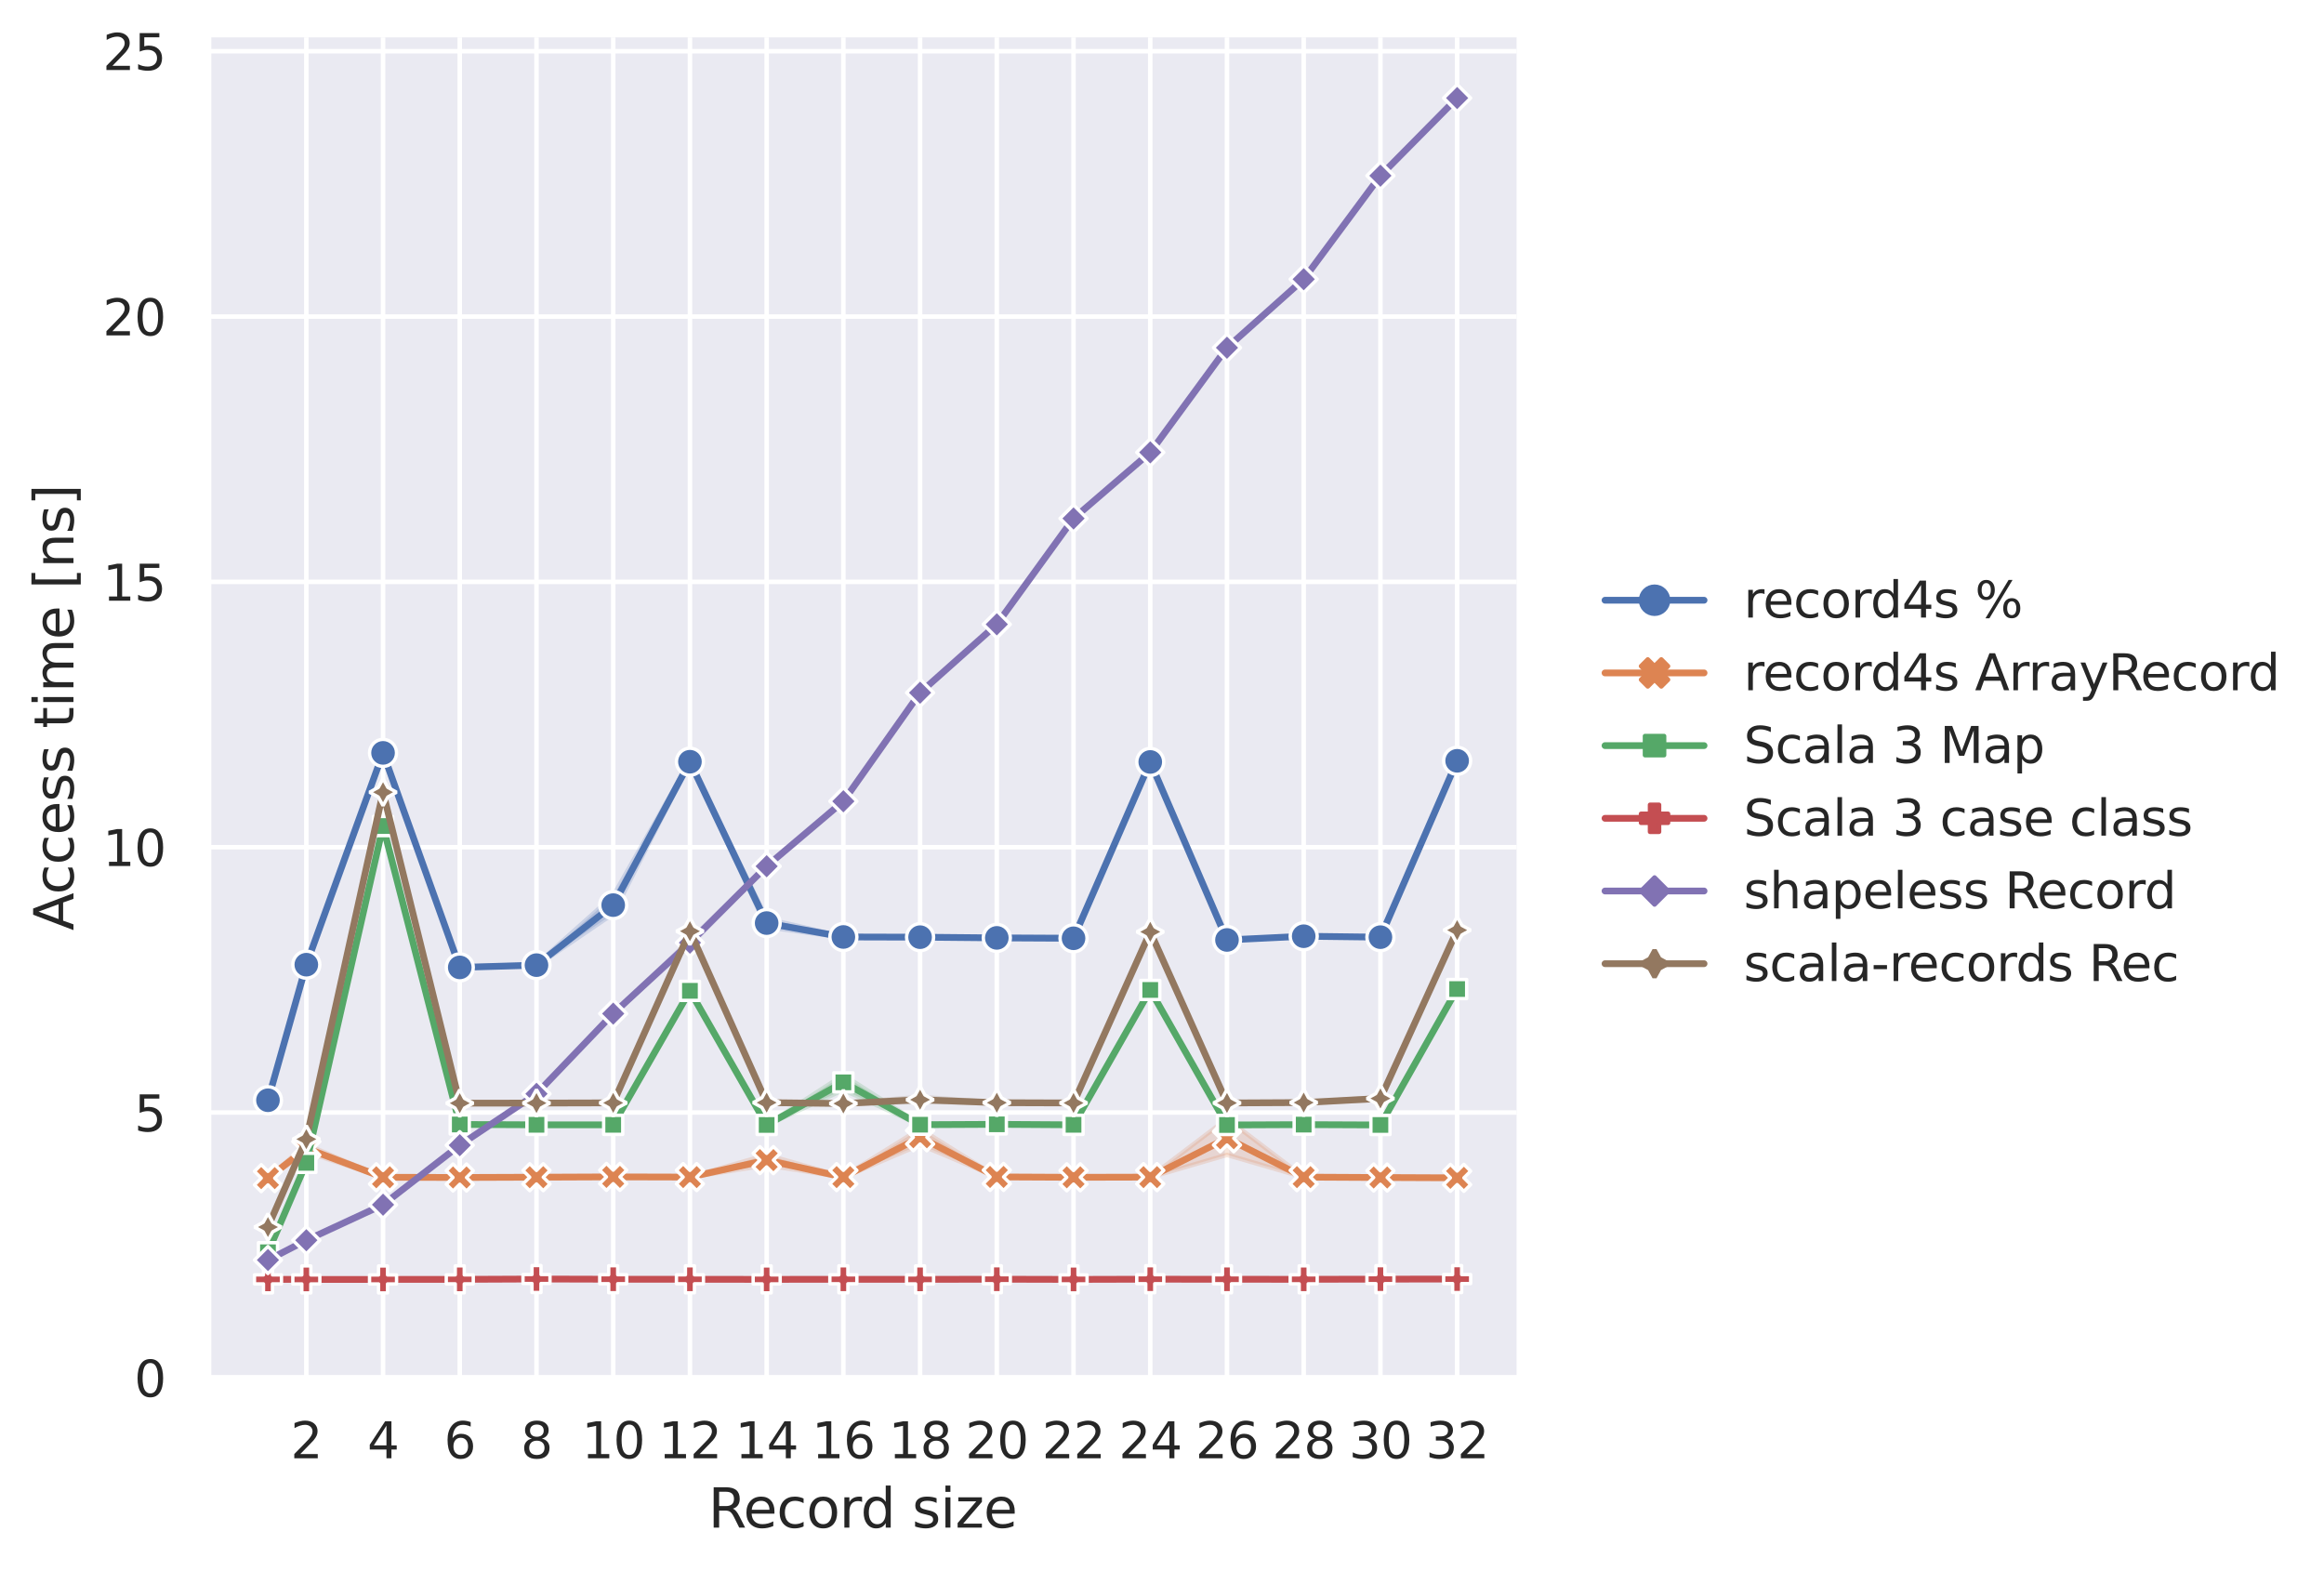 <?xml version="1.0" encoding="utf-8" standalone="no"?>
<!DOCTYPE svg PUBLIC "-//W3C//DTD SVG 1.1//EN"
  "http://www.w3.org/Graphics/SVG/1.1/DTD/svg11.dtd">
<svg xmlns:xlink="http://www.w3.org/1999/xlink" width="516.191pt" height="349.001pt" viewBox="0 0 516.191 349.001" xmlns="http://www.w3.org/2000/svg" version="1.1">
 <defs>
  <style type="text/css">*{stroke-linejoin: round; stroke-linecap: butt}</style>
 </defs>
 <g id="figure_1">
  <g id="patch_1">
   <path d="M 0 349.001 
L 516.191 349.001 
L 516.191 0 
L 0 0 
z
" style="fill: #ffffff"/>
  </g>
  <g id="axes_1">
   <g id="patch_2">
    <path d="M 46.311 306.041 
L 336.856 306.041 
L 336.856 8.297 
L 46.311 8.297 
z
" style="fill: #eaeaf2"/>
   </g>
   <g id="matplotlib.axis_1">
    <g id="xtick_1">
     <g id="line2d_1">
      <path d="M 68.038 306.041 
L 68.038 8.297 
" clip-path="url(#p48aead82ff)" style="fill: none; stroke: #ffffff; stroke-linecap: round"/>
     </g>
     <g id="text_1">
      <!-- 2 -->
      <g style="fill: #262626" transform="translate(64.539 323.9) scale(0.11 -0.11)">
       <defs>
        <path id="DejaVuSans-32" d="M 1228 531 
L 3431 531 
L 3431 0 
L 469 0 
L 469 531 
Q 828 903 1448 1529 
Q 2069 2156 2228 2338 
Q 2531 2678 2651 2914 
Q 2772 3150 2772 3378 
Q 2772 3750 2511 3984 
Q 2250 4219 1831 4219 
Q 1534 4219 1204 4116 
Q 875 4013 500 3803 
L 500 4441 
Q 881 4594 1212 4672 
Q 1544 4750 1819 4750 
Q 2544 4750 2975 4387 
Q 3406 4025 3406 3419 
Q 3406 3131 3298 2873 
Q 3191 2616 2906 2266 
Q 2828 2175 2409 1742 
Q 1991 1309 1228 531 
z
" transform="scale(0.016)"/>
       </defs>
       <use xlink:href="#DejaVuSans-32"/>
      </g>
     </g>
    </g>
    <g id="xtick_2">
     <g id="line2d_2">
      <path d="M 85.079 306.041 
L 85.079 8.297 
" clip-path="url(#p48aead82ff)" style="fill: none; stroke: #ffffff; stroke-linecap: round"/>
     </g>
     <g id="text_2">
      <!-- 4 -->
      <g style="fill: #262626" transform="translate(81.58 323.9) scale(0.11 -0.11)">
       <defs>
        <path id="DejaVuSans-34" d="M 2419 4116 
L 825 1625 
L 2419 1625 
L 2419 4116 
z
M 2253 4666 
L 3047 4666 
L 3047 1625 
L 3713 1625 
L 3713 1100 
L 3047 1100 
L 3047 0 
L 2419 0 
L 2419 1100 
L 313 1100 
L 313 1709 
L 2253 4666 
z
" transform="scale(0.016)"/>
       </defs>
       <use xlink:href="#DejaVuSans-34"/>
      </g>
     </g>
    </g>
    <g id="xtick_3">
     <g id="line2d_3">
      <path d="M 102.12 306.041 
L 102.12 8.297 
" clip-path="url(#p48aead82ff)" style="fill: none; stroke: #ffffff; stroke-linecap: round"/>
     </g>
     <g id="text_3">
      <!-- 6 -->
      <g style="fill: #262626" transform="translate(98.62 323.9) scale(0.11 -0.11)">
       <defs>
        <path id="DejaVuSans-36" d="M 2113 2584 
Q 1688 2584 1439 2293 
Q 1191 2003 1191 1497 
Q 1191 994 1439 701 
Q 1688 409 2113 409 
Q 2538 409 2786 701 
Q 3034 994 3034 1497 
Q 3034 2003 2786 2293 
Q 2538 2584 2113 2584 
z
M 3366 4563 
L 3366 3988 
Q 3128 4100 2886 4159 
Q 2644 4219 2406 4219 
Q 1781 4219 1451 3797 
Q 1122 3375 1075 2522 
Q 1259 2794 1537 2939 
Q 1816 3084 2150 3084 
Q 2853 3084 3261 2657 
Q 3669 2231 3669 1497 
Q 3669 778 3244 343 
Q 2819 -91 2113 -91 
Q 1303 -91 875 529 
Q 447 1150 447 2328 
Q 447 3434 972 4092 
Q 1497 4750 2381 4750 
Q 2619 4750 2861 4703 
Q 3103 4656 3366 4563 
z
" transform="scale(0.016)"/>
       </defs>
       <use xlink:href="#DejaVuSans-36"/>
      </g>
     </g>
    </g>
    <g id="xtick_4">
     <g id="line2d_4">
      <path d="M 119.161 306.041 
L 119.161 8.297 
" clip-path="url(#p48aead82ff)" style="fill: none; stroke: #ffffff; stroke-linecap: round"/>
     </g>
     <g id="text_4">
      <!-- 8 -->
      <g style="fill: #262626" transform="translate(115.661 323.9) scale(0.11 -0.11)">
       <defs>
        <path id="DejaVuSans-38" d="M 2034 2216 
Q 1584 2216 1326 1975 
Q 1069 1734 1069 1313 
Q 1069 891 1326 650 
Q 1584 409 2034 409 
Q 2484 409 2743 651 
Q 3003 894 3003 1313 
Q 3003 1734 2745 1975 
Q 2488 2216 2034 2216 
z
M 1403 2484 
Q 997 2584 770 2862 
Q 544 3141 544 3541 
Q 544 4100 942 4425 
Q 1341 4750 2034 4750 
Q 2731 4750 3128 4425 
Q 3525 4100 3525 3541 
Q 3525 3141 3298 2862 
Q 3072 2584 2669 2484 
Q 3125 2378 3379 2068 
Q 3634 1759 3634 1313 
Q 3634 634 3220 271 
Q 2806 -91 2034 -91 
Q 1263 -91 848 271 
Q 434 634 434 1313 
Q 434 1759 690 2068 
Q 947 2378 1403 2484 
z
M 1172 3481 
Q 1172 3119 1398 2916 
Q 1625 2713 2034 2713 
Q 2441 2713 2670 2916 
Q 2900 3119 2900 3481 
Q 2900 3844 2670 4047 
Q 2441 4250 2034 4250 
Q 1625 4250 1398 4047 
Q 1172 3844 1172 3481 
z
" transform="scale(0.016)"/>
       </defs>
       <use xlink:href="#DejaVuSans-38"/>
      </g>
     </g>
    </g>
    <g id="xtick_5">
     <g id="line2d_5">
      <path d="M 136.201 306.041 
L 136.201 8.297 
" clip-path="url(#p48aead82ff)" style="fill: none; stroke: #ffffff; stroke-linecap: round"/>
     </g>
     <g id="text_5">
      <!-- 10 -->
      <g style="fill: #262626" transform="translate(129.203 323.9) scale(0.11 -0.11)">
       <defs>
        <path id="DejaVuSans-31" d="M 794 531 
L 1825 531 
L 1825 4091 
L 703 3866 
L 703 4441 
L 1819 4666 
L 2450 4666 
L 2450 531 
L 3481 531 
L 3481 0 
L 794 0 
L 794 531 
z
" transform="scale(0.016)"/>
        <path id="DejaVuSans-30" d="M 2034 4250 
Q 1547 4250 1301 3770 
Q 1056 3291 1056 2328 
Q 1056 1369 1301 889 
Q 1547 409 2034 409 
Q 2525 409 2770 889 
Q 3016 1369 3016 2328 
Q 3016 3291 2770 3770 
Q 2525 4250 2034 4250 
z
M 2034 4750 
Q 2819 4750 3233 4129 
Q 3647 3509 3647 2328 
Q 3647 1150 3233 529 
Q 2819 -91 2034 -91 
Q 1250 -91 836 529 
Q 422 1150 422 2328 
Q 422 3509 836 4129 
Q 1250 4750 2034 4750 
z
" transform="scale(0.016)"/>
       </defs>
       <use xlink:href="#DejaVuSans-31"/>
       <use xlink:href="#DejaVuSans-30" x="63.623"/>
      </g>
     </g>
    </g>
    <g id="xtick_6">
     <g id="line2d_6">
      <path d="M 153.242 306.041 
L 153.242 8.297 
" clip-path="url(#p48aead82ff)" style="fill: none; stroke: #ffffff; stroke-linecap: round"/>
     </g>
     <g id="text_6">
      <!-- 12 -->
      <g style="fill: #262626" transform="translate(146.243 323.9) scale(0.11 -0.11)">
       <use xlink:href="#DejaVuSans-31"/>
       <use xlink:href="#DejaVuSans-32" x="63.623"/>
      </g>
     </g>
    </g>
    <g id="xtick_7">
     <g id="line2d_7">
      <path d="M 170.283 306.041 
L 170.283 8.297 
" clip-path="url(#p48aead82ff)" style="fill: none; stroke: #ffffff; stroke-linecap: round"/>
     </g>
     <g id="text_7">
      <!-- 14 -->
      <g style="fill: #262626" transform="translate(163.284 323.9) scale(0.11 -0.11)">
       <use xlink:href="#DejaVuSans-31"/>
       <use xlink:href="#DejaVuSans-34" x="63.623"/>
      </g>
     </g>
    </g>
    <g id="xtick_8">
     <g id="line2d_8">
      <path d="M 187.324 306.041 
L 187.324 8.297 
" clip-path="url(#p48aead82ff)" style="fill: none; stroke: #ffffff; stroke-linecap: round"/>
     </g>
     <g id="text_8">
      <!-- 16 -->
      <g style="fill: #262626" transform="translate(180.325 323.9) scale(0.11 -0.11)">
       <use xlink:href="#DejaVuSans-31"/>
       <use xlink:href="#DejaVuSans-36" x="63.623"/>
      </g>
     </g>
    </g>
    <g id="xtick_9">
     <g id="line2d_9">
      <path d="M 204.364 306.041 
L 204.364 8.297 
" clip-path="url(#p48aead82ff)" style="fill: none; stroke: #ffffff; stroke-linecap: round"/>
     </g>
     <g id="text_9">
      <!-- 18 -->
      <g style="fill: #262626" transform="translate(197.366 323.9) scale(0.11 -0.11)">
       <use xlink:href="#DejaVuSans-31"/>
       <use xlink:href="#DejaVuSans-38" x="63.623"/>
      </g>
     </g>
    </g>
    <g id="xtick_10">
     <g id="line2d_10">
      <path d="M 221.405 306.041 
L 221.405 8.297 
" clip-path="url(#p48aead82ff)" style="fill: none; stroke: #ffffff; stroke-linecap: round"/>
     </g>
     <g id="text_10">
      <!-- 20 -->
      <g style="fill: #262626" transform="translate(214.406 323.9) scale(0.11 -0.11)">
       <use xlink:href="#DejaVuSans-32"/>
       <use xlink:href="#DejaVuSans-30" x="63.623"/>
      </g>
     </g>
    </g>
    <g id="xtick_11">
     <g id="line2d_11">
      <path d="M 238.446 306.041 
L 238.446 8.297 
" clip-path="url(#p48aead82ff)" style="fill: none; stroke: #ffffff; stroke-linecap: round"/>
     </g>
     <g id="text_11">
      <!-- 22 -->
      <g style="fill: #262626" transform="translate(231.447 323.9) scale(0.11 -0.11)">
       <use xlink:href="#DejaVuSans-32"/>
       <use xlink:href="#DejaVuSans-32" x="63.623"/>
      </g>
     </g>
    </g>
    <g id="xtick_12">
     <g id="line2d_12">
      <path d="M 255.487 306.041 
L 255.487 8.297 
" clip-path="url(#p48aead82ff)" style="fill: none; stroke: #ffffff; stroke-linecap: round"/>
     </g>
     <g id="text_12">
      <!-- 24 -->
      <g style="fill: #262626" transform="translate(248.488 323.9) scale(0.11 -0.11)">
       <use xlink:href="#DejaVuSans-32"/>
       <use xlink:href="#DejaVuSans-34" x="63.623"/>
      </g>
     </g>
    </g>
    <g id="xtick_13">
     <g id="line2d_13">
      <path d="M 272.528 306.041 
L 272.528 8.297 
" clip-path="url(#p48aead82ff)" style="fill: none; stroke: #ffffff; stroke-linecap: round"/>
     </g>
     <g id="text_13">
      <!-- 26 -->
      <g style="fill: #262626" transform="translate(265.529 323.9) scale(0.11 -0.11)">
       <use xlink:href="#DejaVuSans-32"/>
       <use xlink:href="#DejaVuSans-36" x="63.623"/>
      </g>
     </g>
    </g>
    <g id="xtick_14">
     <g id="line2d_14">
      <path d="M 289.568 306.041 
L 289.568 8.297 
" clip-path="url(#p48aead82ff)" style="fill: none; stroke: #ffffff; stroke-linecap: round"/>
     </g>
     <g id="text_14">
      <!-- 28 -->
      <g style="fill: #262626" transform="translate(282.57 323.9) scale(0.11 -0.11)">
       <use xlink:href="#DejaVuSans-32"/>
       <use xlink:href="#DejaVuSans-38" x="63.623"/>
      </g>
     </g>
    </g>
    <g id="xtick_15">
     <g id="line2d_15">
      <path d="M 306.609 306.041 
L 306.609 8.297 
" clip-path="url(#p48aead82ff)" style="fill: none; stroke: #ffffff; stroke-linecap: round"/>
     </g>
     <g id="text_15">
      <!-- 30 -->
      <g style="fill: #262626" transform="translate(299.61 323.9) scale(0.11 -0.11)">
       <defs>
        <path id="DejaVuSans-33" d="M 2597 2516 
Q 3050 2419 3304 2112 
Q 3559 1806 3559 1356 
Q 3559 666 3084 287 
Q 2609 -91 1734 -91 
Q 1441 -91 1130 -33 
Q 819 25 488 141 
L 488 750 
Q 750 597 1062 519 
Q 1375 441 1716 441 
Q 2309 441 2620 675 
Q 2931 909 2931 1356 
Q 2931 1769 2642 2001 
Q 2353 2234 1838 2234 
L 1294 2234 
L 1294 2753 
L 1863 2753 
Q 2328 2753 2575 2939 
Q 2822 3125 2822 3475 
Q 2822 3834 2567 4026 
Q 2313 4219 1838 4219 
Q 1578 4219 1281 4162 
Q 984 4106 628 3988 
L 628 4550 
Q 988 4650 1302 4700 
Q 1616 4750 1894 4750 
Q 2613 4750 3031 4423 
Q 3450 4097 3450 3541 
Q 3450 3153 3228 2886 
Q 3006 2619 2597 2516 
z
" transform="scale(0.016)"/>
       </defs>
       <use xlink:href="#DejaVuSans-33"/>
       <use xlink:href="#DejaVuSans-30" x="63.623"/>
      </g>
     </g>
    </g>
    <g id="xtick_16">
     <g id="line2d_16">
      <path d="M 323.65 306.041 
L 323.65 8.297 
" clip-path="url(#p48aead82ff)" style="fill: none; stroke: #ffffff; stroke-linecap: round"/>
     </g>
     <g id="text_16">
      <!-- 32 -->
      <g style="fill: #262626" transform="translate(316.651 323.9) scale(0.11 -0.11)">
       <use xlink:href="#DejaVuSans-33"/>
       <use xlink:href="#DejaVuSans-32" x="63.623"/>
      </g>
     </g>
    </g>
    <g id="text_17">
     <!-- Record size -->
     <g style="fill: #262626" transform="translate(157.312 339.305) scale(0.12 -0.12)">
      <defs>
       <path id="DejaVuSans-52" d="M 2841 2188 
Q 3044 2119 3236 1894 
Q 3428 1669 3622 1275 
L 4263 0 
L 3584 0 
L 2988 1197 
Q 2756 1666 2539 1819 
Q 2322 1972 1947 1972 
L 1259 1972 
L 1259 0 
L 628 0 
L 628 4666 
L 2053 4666 
Q 2853 4666 3247 4331 
Q 3641 3997 3641 3322 
Q 3641 2881 3436 2590 
Q 3231 2300 2841 2188 
z
M 1259 4147 
L 1259 2491 
L 2053 2491 
Q 2509 2491 2742 2702 
Q 2975 2913 2975 3322 
Q 2975 3731 2742 3939 
Q 2509 4147 2053 4147 
L 1259 4147 
z
" transform="scale(0.016)"/>
       <path id="DejaVuSans-65" d="M 3597 1894 
L 3597 1613 
L 953 1613 
Q 991 1019 1311 708 
Q 1631 397 2203 397 
Q 2534 397 2845 478 
Q 3156 559 3463 722 
L 3463 178 
Q 3153 47 2828 -22 
Q 2503 -91 2169 -91 
Q 1331 -91 842 396 
Q 353 884 353 1716 
Q 353 2575 817 3079 
Q 1281 3584 2069 3584 
Q 2775 3584 3186 3129 
Q 3597 2675 3597 1894 
z
M 3022 2063 
Q 3016 2534 2758 2815 
Q 2500 3097 2075 3097 
Q 1594 3097 1305 2825 
Q 1016 2553 972 2059 
L 3022 2063 
z
" transform="scale(0.016)"/>
       <path id="DejaVuSans-63" d="M 3122 3366 
L 3122 2828 
Q 2878 2963 2633 3030 
Q 2388 3097 2138 3097 
Q 1578 3097 1268 2742 
Q 959 2388 959 1747 
Q 959 1106 1268 751 
Q 1578 397 2138 397 
Q 2388 397 2633 464 
Q 2878 531 3122 666 
L 3122 134 
Q 2881 22 2623 -34 
Q 2366 -91 2075 -91 
Q 1284 -91 818 406 
Q 353 903 353 1747 
Q 353 2603 823 3093 
Q 1294 3584 2113 3584 
Q 2378 3584 2631 3529 
Q 2884 3475 3122 3366 
z
" transform="scale(0.016)"/>
       <path id="DejaVuSans-6f" d="M 1959 3097 
Q 1497 3097 1228 2736 
Q 959 2375 959 1747 
Q 959 1119 1226 758 
Q 1494 397 1959 397 
Q 2419 397 2687 759 
Q 2956 1122 2956 1747 
Q 2956 2369 2687 2733 
Q 2419 3097 1959 3097 
z
M 1959 3584 
Q 2709 3584 3137 3096 
Q 3566 2609 3566 1747 
Q 3566 888 3137 398 
Q 2709 -91 1959 -91 
Q 1206 -91 779 398 
Q 353 888 353 1747 
Q 353 2609 779 3096 
Q 1206 3584 1959 3584 
z
" transform="scale(0.016)"/>
       <path id="DejaVuSans-72" d="M 2631 2963 
Q 2534 3019 2420 3045 
Q 2306 3072 2169 3072 
Q 1681 3072 1420 2755 
Q 1159 2438 1159 1844 
L 1159 0 
L 581 0 
L 581 3500 
L 1159 3500 
L 1159 2956 
Q 1341 3275 1631 3429 
Q 1922 3584 2338 3584 
Q 2397 3584 2469 3576 
Q 2541 3569 2628 3553 
L 2631 2963 
z
" transform="scale(0.016)"/>
       <path id="DejaVuSans-64" d="M 2906 2969 
L 2906 4863 
L 3481 4863 
L 3481 0 
L 2906 0 
L 2906 525 
Q 2725 213 2448 61 
Q 2172 -91 1784 -91 
Q 1150 -91 751 415 
Q 353 922 353 1747 
Q 353 2572 751 3078 
Q 1150 3584 1784 3584 
Q 2172 3584 2448 3432 
Q 2725 3281 2906 2969 
z
M 947 1747 
Q 947 1113 1208 752 
Q 1469 391 1925 391 
Q 2381 391 2643 752 
Q 2906 1113 2906 1747 
Q 2906 2381 2643 2742 
Q 2381 3103 1925 3103 
Q 1469 3103 1208 2742 
Q 947 2381 947 1747 
z
" transform="scale(0.016)"/>
       <path id="DejaVuSans-20" transform="scale(0.016)"/>
       <path id="DejaVuSans-73" d="M 2834 3397 
L 2834 2853 
Q 2591 2978 2328 3040 
Q 2066 3103 1784 3103 
Q 1356 3103 1142 2972 
Q 928 2841 928 2578 
Q 928 2378 1081 2264 
Q 1234 2150 1697 2047 
L 1894 2003 
Q 2506 1872 2764 1633 
Q 3022 1394 3022 966 
Q 3022 478 2636 193 
Q 2250 -91 1575 -91 
Q 1294 -91 989 -36 
Q 684 19 347 128 
L 347 722 
Q 666 556 975 473 
Q 1284 391 1588 391 
Q 1994 391 2212 530 
Q 2431 669 2431 922 
Q 2431 1156 2273 1281 
Q 2116 1406 1581 1522 
L 1381 1569 
Q 847 1681 609 1914 
Q 372 2147 372 2553 
Q 372 3047 722 3315 
Q 1072 3584 1716 3584 
Q 2034 3584 2315 3537 
Q 2597 3491 2834 3397 
z
" transform="scale(0.016)"/>
       <path id="DejaVuSans-69" d="M 603 3500 
L 1178 3500 
L 1178 0 
L 603 0 
L 603 3500 
z
M 603 4863 
L 1178 4863 
L 1178 4134 
L 603 4134 
L 603 4863 
z
" transform="scale(0.016)"/>
       <path id="DejaVuSans-7a" d="M 353 3500 
L 3084 3500 
L 3084 2975 
L 922 459 
L 3084 459 
L 3084 0 
L 275 0 
L 275 525 
L 2438 3041 
L 353 3041 
L 353 3500 
z
" transform="scale(0.016)"/>
      </defs>
      <use xlink:href="#DejaVuSans-52"/>
      <use xlink:href="#DejaVuSans-65" x="64.982"/>
      <use xlink:href="#DejaVuSans-63" x="126.506"/>
      <use xlink:href="#DejaVuSans-6f" x="181.486"/>
      <use xlink:href="#DejaVuSans-72" x="242.668"/>
      <use xlink:href="#DejaVuSans-64" x="282.031"/>
      <use xlink:href="#DejaVuSans-20" x="345.508"/>
      <use xlink:href="#DejaVuSans-73" x="377.295"/>
      <use xlink:href="#DejaVuSans-69" x="429.395"/>
      <use xlink:href="#DejaVuSans-7a" x="457.178"/>
      <use xlink:href="#DejaVuSans-65" x="509.668"/>
     </g>
    </g>
   </g>
   <g id="matplotlib.axis_2">
    <g id="ytick_1">
     <g id="line2d_17">
      <path d="M 46.311 306.041 
L 336.856 306.041 
" clip-path="url(#p48aead82ff)" style="fill: none; stroke: #ffffff; stroke-linecap: round"/>
     </g>
     <g id="text_18">
      <!-- 0 -->
      <g style="fill: #262626" transform="translate(29.812 310.221) scale(0.11 -0.11)">
       <use xlink:href="#DejaVuSans-30"/>
      </g>
     </g>
    </g>
    <g id="ytick_2">
     <g id="line2d_18">
      <path d="M 46.311 247.109 
L 336.856 247.109 
" clip-path="url(#p48aead82ff)" style="fill: none; stroke: #ffffff; stroke-linecap: round"/>
     </g>
     <g id="text_19">
      <!-- 5 -->
      <g style="fill: #262626" transform="translate(29.812 251.288) scale(0.11 -0.11)">
       <defs>
        <path id="DejaVuSans-35" d="M 691 4666 
L 3169 4666 
L 3169 4134 
L 1269 4134 
L 1269 2991 
Q 1406 3038 1543 3061 
Q 1681 3084 1819 3084 
Q 2600 3084 3056 2656 
Q 3513 2228 3513 1497 
Q 3513 744 3044 326 
Q 2575 -91 1722 -91 
Q 1428 -91 1123 -41 
Q 819 9 494 109 
L 494 744 
Q 775 591 1075 516 
Q 1375 441 1709 441 
Q 2250 441 2565 725 
Q 2881 1009 2881 1497 
Q 2881 1984 2565 2268 
Q 2250 2553 1709 2553 
Q 1456 2553 1204 2497 
Q 953 2441 691 2322 
L 691 4666 
z
" transform="scale(0.016)"/>
       </defs>
       <use xlink:href="#DejaVuSans-35"/>
      </g>
     </g>
    </g>
    <g id="ytick_3">
     <g id="line2d_19">
      <path d="M 46.311 188.176 
L 336.856 188.176 
" clip-path="url(#p48aead82ff)" style="fill: none; stroke: #ffffff; stroke-linecap: round"/>
     </g>
     <g id="text_20">
      <!-- 10 -->
      <g style="fill: #262626" transform="translate(22.814 192.356) scale(0.11 -0.11)">
       <use xlink:href="#DejaVuSans-31"/>
       <use xlink:href="#DejaVuSans-30" x="63.623"/>
      </g>
     </g>
    </g>
    <g id="ytick_4">
     <g id="line2d_20">
      <path d="M 46.311 129.244 
L 336.856 129.244 
" clip-path="url(#p48aead82ff)" style="fill: none; stroke: #ffffff; stroke-linecap: round"/>
     </g>
     <g id="text_21">
      <!-- 15 -->
      <g style="fill: #262626" transform="translate(22.814 133.423) scale(0.11 -0.11)">
       <use xlink:href="#DejaVuSans-31"/>
       <use xlink:href="#DejaVuSans-35" x="63.623"/>
      </g>
     </g>
    </g>
    <g id="ytick_5">
     <g id="line2d_21">
      <path d="M 46.311 70.312 
L 336.856 70.312 
" clip-path="url(#p48aead82ff)" style="fill: none; stroke: #ffffff; stroke-linecap: round"/>
     </g>
     <g id="text_22">
      <!-- 20 -->
      <g style="fill: #262626" transform="translate(22.814 74.491) scale(0.11 -0.11)">
       <use xlink:href="#DejaVuSans-32"/>
       <use xlink:href="#DejaVuSans-30" x="63.623"/>
      </g>
     </g>
    </g>
    <g id="ytick_6">
     <g id="line2d_22">
      <path d="M 46.311 11.379 
L 336.856 11.379 
" clip-path="url(#p48aead82ff)" style="fill: none; stroke: #ffffff; stroke-linecap: round"/>
     </g>
     <g id="text_23">
      <!-- 25 -->
      <g style="fill: #262626" transform="translate(22.814 15.558) scale(0.11 -0.11)">
       <use xlink:href="#DejaVuSans-32"/>
       <use xlink:href="#DejaVuSans-35" x="63.623"/>
      </g>
     </g>
    </g>
    <g id="text_24">
     <!-- Access time [ns] -->
     <g style="fill: #262626" transform="translate(16.318 206.689) rotate(-90) scale(0.12 -0.12)">
      <defs>
       <path id="DejaVuSans-41" d="M 2188 4044 
L 1331 1722 
L 3047 1722 
L 2188 4044 
z
M 1831 4666 
L 2547 4666 
L 4325 0 
L 3669 0 
L 3244 1197 
L 1141 1197 
L 716 0 
L 50 0 
L 1831 4666 
z
" transform="scale(0.016)"/>
       <path id="DejaVuSans-74" d="M 1172 4494 
L 1172 3500 
L 2356 3500 
L 2356 3053 
L 1172 3053 
L 1172 1153 
Q 1172 725 1289 603 
Q 1406 481 1766 481 
L 2356 481 
L 2356 0 
L 1766 0 
Q 1100 0 847 248 
Q 594 497 594 1153 
L 594 3053 
L 172 3053 
L 172 3500 
L 594 3500 
L 594 4494 
L 1172 4494 
z
" transform="scale(0.016)"/>
       <path id="DejaVuSans-6d" d="M 3328 2828 
Q 3544 3216 3844 3400 
Q 4144 3584 4550 3584 
Q 5097 3584 5394 3201 
Q 5691 2819 5691 2113 
L 5691 0 
L 5113 0 
L 5113 2094 
Q 5113 2597 4934 2840 
Q 4756 3084 4391 3084 
Q 3944 3084 3684 2787 
Q 3425 2491 3425 1978 
L 3425 0 
L 2847 0 
L 2847 2094 
Q 2847 2600 2669 2842 
Q 2491 3084 2119 3084 
Q 1678 3084 1418 2786 
Q 1159 2488 1159 1978 
L 1159 0 
L 581 0 
L 581 3500 
L 1159 3500 
L 1159 2956 
Q 1356 3278 1631 3431 
Q 1906 3584 2284 3584 
Q 2666 3584 2933 3390 
Q 3200 3197 3328 2828 
z
" transform="scale(0.016)"/>
       <path id="DejaVuSans-5b" d="M 550 4863 
L 1875 4863 
L 1875 4416 
L 1125 4416 
L 1125 -397 
L 1875 -397 
L 1875 -844 
L 550 -844 
L 550 4863 
z
" transform="scale(0.016)"/>
       <path id="DejaVuSans-6e" d="M 3513 2113 
L 3513 0 
L 2938 0 
L 2938 2094 
Q 2938 2591 2744 2837 
Q 2550 3084 2163 3084 
Q 1697 3084 1428 2787 
Q 1159 2491 1159 1978 
L 1159 0 
L 581 0 
L 581 3500 
L 1159 3500 
L 1159 2956 
Q 1366 3272 1645 3428 
Q 1925 3584 2291 3584 
Q 2894 3584 3203 3211 
Q 3513 2838 3513 2113 
z
" transform="scale(0.016)"/>
       <path id="DejaVuSans-5d" d="M 1947 4863 
L 1947 -844 
L 622 -844 
L 622 -397 
L 1369 -397 
L 1369 4416 
L 622 4416 
L 622 4863 
L 1947 4863 
z
" transform="scale(0.016)"/>
      </defs>
      <use xlink:href="#DejaVuSans-41"/>
      <use xlink:href="#DejaVuSans-63" x="66.658"/>
      <use xlink:href="#DejaVuSans-63" x="121.639"/>
      <use xlink:href="#DejaVuSans-65" x="176.619"/>
      <use xlink:href="#DejaVuSans-73" x="238.143"/>
      <use xlink:href="#DejaVuSans-73" x="290.242"/>
      <use xlink:href="#DejaVuSans-20" x="342.342"/>
      <use xlink:href="#DejaVuSans-74" x="374.129"/>
      <use xlink:href="#DejaVuSans-69" x="413.338"/>
      <use xlink:href="#DejaVuSans-6d" x="441.121"/>
      <use xlink:href="#DejaVuSans-65" x="538.533"/>
      <use xlink:href="#DejaVuSans-20" x="600.057"/>
      <use xlink:href="#DejaVuSans-5b" x="631.844"/>
      <use xlink:href="#DejaVuSans-6e" x="670.857"/>
      <use xlink:href="#DejaVuSans-73" x="734.236"/>
      <use xlink:href="#DejaVuSans-5d" x="786.336"/>
     </g>
    </g>
   </g>
   <g id="PolyCollection_1">
    <defs>
     <path id="mb539b8d559" d="M 59.518 -104.742 
L 59.518 -104.528 
L 68.038 -134.673 
L 85.079 -181.703 
L 102.12 -134.004 
L 119.161 -134.456 
L 136.201 -146.054 
L 153.242 -179.671 
L 170.283 -143.052 
L 187.324 -140.781 
L 204.364 -140.805 
L 221.405 -140.544 
L 238.446 -140.38 
L 255.487 -179.71 
L 272.528 -140.128 
L 289.568 -140.986 
L 306.609 -140.783 
L 323.65 -179.943 
L 323.65 -180.085 
L 323.65 -180.085 
L 306.609 -140.896 
L 289.568 -141.116 
L 272.528 -140.33 
L 255.487 -179.808 
L 238.446 -140.903 
L 221.405 -140.812 
L 204.364 -140.875 
L 187.324 -140.993 
L 170.283 -144.927 
L 153.242 -179.976 
L 136.201 -150.016 
L 119.161 -134.809 
L 102.12 -134.269 
L 85.079 -181.852 
L 68.038 -134.799 
L 59.518 -104.742 
z
" style="stroke: #4c72b0; stroke-opacity: 0.2"/>
    </defs>
    <g clip-path="url(#p48aead82ff)">
     <use xlink:href="#mb539b8d559" x="0" y="349.001" style="fill: #4c72b0; fill-opacity: 0.2; stroke: #4c72b0; stroke-opacity: 0.2"/>
    </g>
   </g>
   <g id="PolyCollection_2">
    <defs>
     <path id="ma35b018fbd" d="M 59.518 -87.402 
L 59.518 -87.247 
L 68.038 -93.105 
L 85.079 -87.498 
L 102.12 -87.433 
L 119.161 -87.502 
L 136.201 -87.548 
L 153.242 -87.507 
L 170.283 -90.197 
L 187.324 -87.48 
L 204.364 -94.734 
L 221.405 -87.55 
L 238.446 -87.476 
L 255.487 -87.515 
L 272.528 -92.481 
L 289.568 -87.519 
L 306.609 -87.425 
L 323.65 -87.36 
L 323.65 -87.408 
L 323.65 -87.408 
L 306.609 -87.496 
L 289.568 -87.565 
L 272.528 -100.492 
L 255.487 -87.571 
L 238.446 -87.535 
L 221.405 -87.623 
L 204.364 -98.263 
L 187.324 -87.667 
L 170.283 -92.47 
L 153.242 -87.608 
L 136.201 -87.668 
L 119.161 -87.546 
L 102.12 -87.509 
L 85.079 -87.527 
L 68.038 -94.769 
L 59.518 -87.402 
z
" style="stroke: #dd8452; stroke-opacity: 0.2"/>
    </defs>
    <g clip-path="url(#p48aead82ff)">
     <use xlink:href="#ma35b018fbd" x="0" y="349.001" style="fill: #dd8452; fill-opacity: 0.2; stroke: #dd8452; stroke-opacity: 0.2"/>
    </g>
   </g>
   <g id="PolyCollection_3">
    <defs>
     <path id="m22da6b7fed" d="M 59.518 -71.065 
L 59.518 -70.686 
L 68.038 -90.678 
L 85.079 -165.337 
L 102.12 -99.185 
L 119.161 -99.113 
L 136.201 -99.119 
L 153.242 -128.835 
L 170.283 -99.081 
L 187.324 -106.931 
L 204.364 -99.102 
L 221.405 -99.173 
L 238.446 -99.089 
L 255.487 -129.038 
L 272.528 -99.056 
L 289.568 -99.157 
L 306.609 -99.068 
L 323.65 -129.27 
L 323.65 -129.359 
L 323.65 -129.359 
L 306.609 -99.19 
L 289.568 -99.25 
L 272.528 -99.213 
L 255.487 -129.194 
L 238.446 -99.246 
L 221.405 -99.388 
L 204.364 -99.302 
L 187.324 -110.207 
L 170.283 -99.183 
L 153.242 -129.025 
L 136.201 -99.212 
L 119.161 -99.222 
L 102.12 -99.294 
L 85.079 -165.694 
L 68.038 -90.76 
L 59.518 -71.065 
z
" style="stroke: #55a868; stroke-opacity: 0.2"/>
    </defs>
    <g clip-path="url(#p48aead82ff)">
     <use xlink:href="#m22da6b7fed" x="0" y="349.001" style="fill: #55a868; fill-opacity: 0.2; stroke: #55a868; stroke-opacity: 0.2"/>
    </g>
   </g>
   <g id="PolyCollection_4">
    <defs>
     <path id="mbeb880be51" d="M 59.518 -64.864 
L 59.518 -64.806 
L 68.038 -64.805 
L 85.079 -64.804 
L 102.12 -64.823 
L 119.161 -64.881 
L 136.201 -64.839 
L 153.242 -64.831 
L 170.283 -64.819 
L 187.324 -64.84 
L 204.364 -64.821 
L 221.405 -64.847 
L 238.446 -64.81 
L 255.487 -64.859 
L 272.528 -64.841 
L 289.568 -64.834 
L 306.609 -64.872 
L 323.65 -64.886 
L 323.65 -64.915 
L 323.65 -64.915 
L 306.609 -64.894 
L 289.568 -64.854 
L 272.528 -64.867 
L 255.487 -64.878 
L 238.446 -64.838 
L 221.405 -64.881 
L 204.364 -64.842 
L 187.324 -64.858 
L 170.283 -64.837 
L 153.242 -64.872 
L 136.201 -64.902 
L 119.161 -64.941 
L 102.12 -64.848 
L 85.079 -64.829 
L 68.038 -64.83 
L 59.518 -64.864 
z
" style="stroke: #c44e52; stroke-opacity: 0.2"/>
    </defs>
    <g clip-path="url(#p48aead82ff)">
     <use xlink:href="#mbeb880be51" x="0" y="349.001" style="fill: #c44e52; fill-opacity: 0.2; stroke: #c44e52; stroke-opacity: 0.2"/>
    </g>
   </g>
   <g id="PolyCollection_5">
    <defs>
     <path id="mb15944081a" d="M 59.518 -69.173 
L 59.518 -69.102 
L 68.038 -73.504 
L 85.079 -81.373 
L 102.12 -94.6 
L 119.161 -106.011 
L 136.201 -123.791 
L 153.242 -138.984 
L 170.283 -156.549 
L 187.324 -170.97 
L 204.364 -195.075 
L 221.405 -210.186 
L 238.446 -233.738 
L 255.487 -248.413 
L 272.528 -271.717 
L 289.568 -286.843 
L 306.609 -309.85 
L 323.65 -326.991 
L 323.65 -327.566 
L 323.65 -327.566 
L 306.609 -310.105 
L 289.568 -287.164 
L 272.528 -271.821 
L 255.487 -248.631 
L 238.446 -233.963 
L 221.405 -210.491 
L 204.364 -195.201 
L 187.324 -171.076 
L 170.283 -156.648 
L 153.242 -140.198 
L 136.201 -123.922 
L 119.161 -106.084 
L 102.12 -94.675 
L 85.079 -81.495 
L 68.038 -73.54 
L 59.518 -69.173 
z
" style="stroke: #8172b3; stroke-opacity: 0.2"/>
    </defs>
    <g clip-path="url(#p48aead82ff)">
     <use xlink:href="#mb15944081a" x="0" y="349.001" style="fill: #8172b3; fill-opacity: 0.2; stroke: #8172b3; stroke-opacity: 0.2"/>
    </g>
   </g>
   <g id="PolyCollection_6">
    <defs>
     <path id="mba08b518f4" d="M 59.518 -76.579 
L 59.518 -76.351 
L 68.038 -95.939 
L 85.079 -172.745 
L 102.12 -103.922 
L 119.161 -103.948 
L 136.201 -103.906 
L 153.242 -141.769 
L 170.283 -104.064 
L 187.324 -103.838 
L 204.364 -104.256 
L 221.405 -104.02 
L 238.446 -103.964 
L 255.487 -141.709 
L 272.528 -103.972 
L 289.568 -104.08 
L 306.609 -104.682 
L 323.65 -142.153 
L 323.65 -142.706 
L 323.65 -142.706 
L 306.609 -105.307 
L 289.568 -104.122 
L 272.528 -104.059 
L 255.487 -142.394 
L 238.446 -104.064 
L 221.405 -104.137 
L 204.364 -105.354 
L 187.324 -103.942 
L 170.283 -104.123 
L 153.242 -142.591 
L 136.201 -104.188 
L 119.161 -104.03 
L 102.12 -104.004 
L 85.079 -173.348 
L 68.038 -96.02 
L 59.518 -76.579 
z
" style="stroke: #937860; stroke-opacity: 0.2"/>
    </defs>
    <g clip-path="url(#p48aead82ff)">
     <use xlink:href="#mba08b518f4" x="0" y="349.001" style="fill: #937860; fill-opacity: 0.2; stroke: #937860; stroke-opacity: 0.2"/>
    </g>
   </g>
   <g id="line2d_23">
    <path d="M 59.518 244.384 
L 68.038 214.272 
L 85.079 167.226 
L 102.12 214.876 
L 119.161 214.375 
L 136.201 201.042 
L 153.242 169.19 
L 170.283 205.028 
L 187.324 208.116 
L 204.364 208.162 
L 221.405 208.32 
L 238.446 208.408 
L 255.487 169.242 
L 272.528 208.779 
L 289.568 207.952 
L 306.609 208.16 
L 323.65 168.987 
" clip-path="url(#p48aead82ff)" style="fill: none; stroke: #4c72b0; stroke-width: 1.5; stroke-linecap: round"/>
    <defs>
     <path id="m256dbaba37" d="M 0 3 
C 0.796 3 1.559 2.684 2.121 2.121 
C 2.684 1.559 3 0.796 3 0 
C 3 -0.796 2.684 -1.559 2.121 -2.121 
C 1.559 -2.684 0.796 -3 0 -3 
C -0.796 -3 -1.559 -2.684 -2.121 -2.121 
C -2.684 -1.559 -3 -0.796 -3 0 
C -3 0.796 -2.684 1.559 -2.121 2.121 
C -1.559 2.684 -0.796 3 0 3 
z
" style="stroke: #ffffff; stroke-width: 0.75"/>
    </defs>
    <g clip-path="url(#p48aead82ff)">
     <use xlink:href="#m256dbaba37" x="59.518" y="244.384" style="fill: #4c72b0; stroke: #ffffff; stroke-width: 0.75"/>
     <use xlink:href="#m256dbaba37" x="68.038" y="214.272" style="fill: #4c72b0; stroke: #ffffff; stroke-width: 0.75"/>
     <use xlink:href="#m256dbaba37" x="85.079" y="167.226" style="fill: #4c72b0; stroke: #ffffff; stroke-width: 0.75"/>
     <use xlink:href="#m256dbaba37" x="102.12" y="214.876" style="fill: #4c72b0; stroke: #ffffff; stroke-width: 0.75"/>
     <use xlink:href="#m256dbaba37" x="119.161" y="214.375" style="fill: #4c72b0; stroke: #ffffff; stroke-width: 0.75"/>
     <use xlink:href="#m256dbaba37" x="136.201" y="201.042" style="fill: #4c72b0; stroke: #ffffff; stroke-width: 0.75"/>
     <use xlink:href="#m256dbaba37" x="153.242" y="169.19" style="fill: #4c72b0; stroke: #ffffff; stroke-width: 0.75"/>
     <use xlink:href="#m256dbaba37" x="170.283" y="205.028" style="fill: #4c72b0; stroke: #ffffff; stroke-width: 0.75"/>
     <use xlink:href="#m256dbaba37" x="187.324" y="208.116" style="fill: #4c72b0; stroke: #ffffff; stroke-width: 0.75"/>
     <use xlink:href="#m256dbaba37" x="204.364" y="208.162" style="fill: #4c72b0; stroke: #ffffff; stroke-width: 0.75"/>
     <use xlink:href="#m256dbaba37" x="221.405" y="208.32" style="fill: #4c72b0; stroke: #ffffff; stroke-width: 0.75"/>
     <use xlink:href="#m256dbaba37" x="238.446" y="208.408" style="fill: #4c72b0; stroke: #ffffff; stroke-width: 0.75"/>
     <use xlink:href="#m256dbaba37" x="255.487" y="169.242" style="fill: #4c72b0; stroke: #ffffff; stroke-width: 0.75"/>
     <use xlink:href="#m256dbaba37" x="272.528" y="208.779" style="fill: #4c72b0; stroke: #ffffff; stroke-width: 0.75"/>
     <use xlink:href="#m256dbaba37" x="289.568" y="207.952" style="fill: #4c72b0; stroke: #ffffff; stroke-width: 0.75"/>
     <use xlink:href="#m256dbaba37" x="306.609" y="208.16" style="fill: #4c72b0; stroke: #ffffff; stroke-width: 0.75"/>
     <use xlink:href="#m256dbaba37" x="323.65" y="168.987" style="fill: #4c72b0; stroke: #ffffff; stroke-width: 0.75"/>
    </g>
   </g>
   <g id="line2d_24">
    <path d="M 59.518 261.682 
L 68.038 255.063 
L 85.079 261.488 
L 102.12 261.539 
L 119.161 261.477 
L 136.201 261.407 
L 153.242 261.451 
L 170.283 257.681 
L 187.324 261.453 
L 204.364 252.6 
L 221.405 261.417 
L 238.446 261.498 
L 255.487 261.459 
L 272.528 252.823 
L 289.568 261.459 
L 306.609 261.545 
L 323.65 261.617 
" clip-path="url(#p48aead82ff)" style="fill: none; stroke: #dd8452; stroke-width: 1.5; stroke-linecap: round"/>
    <defs>
     <path id="mae0919afbf" d="M -1.5 3 
L 0 1.5 
L 1.5 3 
L 3 1.5 
L 1.5 0 
L 3 -1.5 
L 1.5 -3 
L 0 -1.5 
L -1.5 -3 
L -3 -1.5 
L -1.5 0 
L -3 1.5 
z
" style="stroke: #ffffff; stroke-width: 0.75; stroke-linejoin: miter"/>
    </defs>
    <g clip-path="url(#p48aead82ff)">
     <use xlink:href="#mae0919afbf" x="59.518" y="261.682" style="fill: #dd8452; stroke: #ffffff; stroke-width: 0.75; stroke-linejoin: miter"/>
     <use xlink:href="#mae0919afbf" x="68.038" y="255.063" style="fill: #dd8452; stroke: #ffffff; stroke-width: 0.75; stroke-linejoin: miter"/>
     <use xlink:href="#mae0919afbf" x="85.079" y="261.488" style="fill: #dd8452; stroke: #ffffff; stroke-width: 0.75; stroke-linejoin: miter"/>
     <use xlink:href="#mae0919afbf" x="102.12" y="261.539" style="fill: #dd8452; stroke: #ffffff; stroke-width: 0.75; stroke-linejoin: miter"/>
     <use xlink:href="#mae0919afbf" x="119.161" y="261.477" style="fill: #dd8452; stroke: #ffffff; stroke-width: 0.75; stroke-linejoin: miter"/>
     <use xlink:href="#mae0919afbf" x="136.201" y="261.407" style="fill: #dd8452; stroke: #ffffff; stroke-width: 0.75; stroke-linejoin: miter"/>
     <use xlink:href="#mae0919afbf" x="153.242" y="261.451" style="fill: #dd8452; stroke: #ffffff; stroke-width: 0.75; stroke-linejoin: miter"/>
     <use xlink:href="#mae0919afbf" x="170.283" y="257.681" style="fill: #dd8452; stroke: #ffffff; stroke-width: 0.75; stroke-linejoin: miter"/>
     <use xlink:href="#mae0919afbf" x="187.324" y="261.453" style="fill: #dd8452; stroke: #ffffff; stroke-width: 0.75; stroke-linejoin: miter"/>
     <use xlink:href="#mae0919afbf" x="204.364" y="252.6" style="fill: #dd8452; stroke: #ffffff; stroke-width: 0.75; stroke-linejoin: miter"/>
     <use xlink:href="#mae0919afbf" x="221.405" y="261.417" style="fill: #dd8452; stroke: #ffffff; stroke-width: 0.75; stroke-linejoin: miter"/>
     <use xlink:href="#mae0919afbf" x="238.446" y="261.498" style="fill: #dd8452; stroke: #ffffff; stroke-width: 0.75; stroke-linejoin: miter"/>
     <use xlink:href="#mae0919afbf" x="255.487" y="261.459" style="fill: #dd8452; stroke: #ffffff; stroke-width: 0.75; stroke-linejoin: miter"/>
     <use xlink:href="#mae0919afbf" x="272.528" y="252.823" style="fill: #dd8452; stroke: #ffffff; stroke-width: 0.75; stroke-linejoin: miter"/>
     <use xlink:href="#mae0919afbf" x="289.568" y="261.459" style="fill: #dd8452; stroke: #ffffff; stroke-width: 0.75; stroke-linejoin: miter"/>
     <use xlink:href="#mae0919afbf" x="306.609" y="261.545" style="fill: #dd8452; stroke: #ffffff; stroke-width: 0.75; stroke-linejoin: miter"/>
     <use xlink:href="#mae0919afbf" x="323.65" y="261.617" style="fill: #dd8452; stroke: #ffffff; stroke-width: 0.75; stroke-linejoin: miter"/>
    </g>
   </g>
   <g id="line2d_25">
    <path d="M 59.518 278.143 
L 68.038 258.286 
L 85.079 183.479 
L 102.12 249.764 
L 119.161 249.839 
L 136.201 249.842 
L 153.242 220.08 
L 170.283 249.873 
L 187.324 240.407 
L 204.364 249.815 
L 221.405 249.734 
L 238.446 249.841 
L 255.487 219.884 
L 272.528 249.874 
L 289.568 249.799 
L 306.609 249.873 
L 323.65 219.684 
" clip-path="url(#p48aead82ff)" style="fill: none; stroke: #55a868; stroke-width: 1.5; stroke-linecap: round"/>
    <defs>
     <path id="m1a87e52447" d="M -2.121 -2.121 
L -2.121 2.121 
L 2.121 2.121 
L 2.121 -2.121 
z
" style="stroke: #ffffff; stroke-width: 0.75; stroke-linejoin: miter"/>
    </defs>
    <g clip-path="url(#p48aead82ff)">
     <use xlink:href="#m1a87e52447" x="59.518" y="278.143" style="fill: #55a868; stroke: #ffffff; stroke-width: 0.75; stroke-linejoin: miter"/>
     <use xlink:href="#m1a87e52447" x="68.038" y="258.286" style="fill: #55a868; stroke: #ffffff; stroke-width: 0.75; stroke-linejoin: miter"/>
     <use xlink:href="#m1a87e52447" x="85.079" y="183.479" style="fill: #55a868; stroke: #ffffff; stroke-width: 0.75; stroke-linejoin: miter"/>
     <use xlink:href="#m1a87e52447" x="102.12" y="249.764" style="fill: #55a868; stroke: #ffffff; stroke-width: 0.75; stroke-linejoin: miter"/>
     <use xlink:href="#m1a87e52447" x="119.161" y="249.839" style="fill: #55a868; stroke: #ffffff; stroke-width: 0.75; stroke-linejoin: miter"/>
     <use xlink:href="#m1a87e52447" x="136.201" y="249.842" style="fill: #55a868; stroke: #ffffff; stroke-width: 0.75; stroke-linejoin: miter"/>
     <use xlink:href="#m1a87e52447" x="153.242" y="220.08" style="fill: #55a868; stroke: #ffffff; stroke-width: 0.75; stroke-linejoin: miter"/>
     <use xlink:href="#m1a87e52447" x="170.283" y="249.873" style="fill: #55a868; stroke: #ffffff; stroke-width: 0.75; stroke-linejoin: miter"/>
     <use xlink:href="#m1a87e52447" x="187.324" y="240.407" style="fill: #55a868; stroke: #ffffff; stroke-width: 0.75; stroke-linejoin: miter"/>
     <use xlink:href="#m1a87e52447" x="204.364" y="249.815" style="fill: #55a868; stroke: #ffffff; stroke-width: 0.75; stroke-linejoin: miter"/>
     <use xlink:href="#m1a87e52447" x="221.405" y="249.734" style="fill: #55a868; stroke: #ffffff; stroke-width: 0.75; stroke-linejoin: miter"/>
     <use xlink:href="#m1a87e52447" x="238.446" y="249.841" style="fill: #55a868; stroke: #ffffff; stroke-width: 0.75; stroke-linejoin: miter"/>
     <use xlink:href="#m1a87e52447" x="255.487" y="219.884" style="fill: #55a868; stroke: #ffffff; stroke-width: 0.75; stroke-linejoin: miter"/>
     <use xlink:href="#m1a87e52447" x="272.528" y="249.874" style="fill: #55a868; stroke: #ffffff; stroke-width: 0.75; stroke-linejoin: miter"/>
     <use xlink:href="#m1a87e52447" x="289.568" y="249.799" style="fill: #55a868; stroke: #ffffff; stroke-width: 0.75; stroke-linejoin: miter"/>
     <use xlink:href="#m1a87e52447" x="306.609" y="249.873" style="fill: #55a868; stroke: #ffffff; stroke-width: 0.75; stroke-linejoin: miter"/>
     <use xlink:href="#m1a87e52447" x="323.65" y="219.684" style="fill: #55a868; stroke: #ffffff; stroke-width: 0.75; stroke-linejoin: miter"/>
    </g>
   </g>
   <g id="line2d_26">
    <path d="M 59.518 284.172 
L 68.038 284.183 
L 85.079 284.184 
L 102.12 284.166 
L 119.161 284.092 
L 136.201 284.137 
L 153.242 284.152 
L 170.283 284.173 
L 187.324 284.152 
L 204.364 284.169 
L 221.405 284.137 
L 238.446 284.178 
L 255.487 284.133 
L 272.528 284.148 
L 289.568 284.157 
L 306.609 284.118 
L 323.65 284.101 
" clip-path="url(#p48aead82ff)" style="fill: none; stroke: #c44e52; stroke-width: 1.5; stroke-linecap: round"/>
    <defs>
     <path id="mbce2fc9f52" d="M -1 3 
L 1 3 
L 1 1 
L 3 1 
L 3 -1 
L 1 -1 
L 1 -3 
L -1 -3 
L -1 -1 
L -3 -1 
L -3 1 
L -1 1 
z
" style="stroke: #ffffff; stroke-width: 0.75; stroke-linejoin: miter"/>
    </defs>
    <g clip-path="url(#p48aead82ff)">
     <use xlink:href="#mbce2fc9f52" x="59.518" y="284.172" style="fill: #c44e52; stroke: #ffffff; stroke-width: 0.75; stroke-linejoin: miter"/>
     <use xlink:href="#mbce2fc9f52" x="68.038" y="284.183" style="fill: #c44e52; stroke: #ffffff; stroke-width: 0.75; stroke-linejoin: miter"/>
     <use xlink:href="#mbce2fc9f52" x="85.079" y="284.184" style="fill: #c44e52; stroke: #ffffff; stroke-width: 0.75; stroke-linejoin: miter"/>
     <use xlink:href="#mbce2fc9f52" x="102.12" y="284.166" style="fill: #c44e52; stroke: #ffffff; stroke-width: 0.75; stroke-linejoin: miter"/>
     <use xlink:href="#mbce2fc9f52" x="119.161" y="284.092" style="fill: #c44e52; stroke: #ffffff; stroke-width: 0.75; stroke-linejoin: miter"/>
     <use xlink:href="#mbce2fc9f52" x="136.201" y="284.137" style="fill: #c44e52; stroke: #ffffff; stroke-width: 0.75; stroke-linejoin: miter"/>
     <use xlink:href="#mbce2fc9f52" x="153.242" y="284.152" style="fill: #c44e52; stroke: #ffffff; stroke-width: 0.75; stroke-linejoin: miter"/>
     <use xlink:href="#mbce2fc9f52" x="170.283" y="284.173" style="fill: #c44e52; stroke: #ffffff; stroke-width: 0.75; stroke-linejoin: miter"/>
     <use xlink:href="#mbce2fc9f52" x="187.324" y="284.152" style="fill: #c44e52; stroke: #ffffff; stroke-width: 0.75; stroke-linejoin: miter"/>
     <use xlink:href="#mbce2fc9f52" x="204.364" y="284.169" style="fill: #c44e52; stroke: #ffffff; stroke-width: 0.75; stroke-linejoin: miter"/>
     <use xlink:href="#mbce2fc9f52" x="221.405" y="284.137" style="fill: #c44e52; stroke: #ffffff; stroke-width: 0.75; stroke-linejoin: miter"/>
     <use xlink:href="#mbce2fc9f52" x="238.446" y="284.178" style="fill: #c44e52; stroke: #ffffff; stroke-width: 0.75; stroke-linejoin: miter"/>
     <use xlink:href="#mbce2fc9f52" x="255.487" y="284.133" style="fill: #c44e52; stroke: #ffffff; stroke-width: 0.75; stroke-linejoin: miter"/>
     <use xlink:href="#mbce2fc9f52" x="272.528" y="284.148" style="fill: #c44e52; stroke: #ffffff; stroke-width: 0.75; stroke-linejoin: miter"/>
     <use xlink:href="#mbce2fc9f52" x="289.568" y="284.157" style="fill: #c44e52; stroke: #ffffff; stroke-width: 0.75; stroke-linejoin: miter"/>
     <use xlink:href="#mbce2fc9f52" x="306.609" y="284.118" style="fill: #c44e52; stroke: #ffffff; stroke-width: 0.75; stroke-linejoin: miter"/>
     <use xlink:href="#mbce2fc9f52" x="323.65" y="284.101" style="fill: #c44e52; stroke: #ffffff; stroke-width: 0.75; stroke-linejoin: miter"/>
    </g>
   </g>
   <g id="line2d_27">
    <path d="M 59.518 279.872 
L 68.038 275.479 
L 85.079 267.585 
L 102.12 254.365 
L 119.161 242.952 
L 136.201 225.145 
L 153.242 209.388 
L 170.283 192.407 
L 187.324 177.979 
L 204.364 153.865 
L 221.405 138.674 
L 238.446 115.159 
L 255.487 100.477 
L 272.528 77.234 
L 289.568 62.017 
L 306.609 39.024 
L 323.65 21.777 
" clip-path="url(#p48aead82ff)" style="fill: none; stroke: #8172b3; stroke-width: 1.5; stroke-linecap: round"/>
    <defs>
     <path id="m5baec24124" d="M 0 -3 
L -3 -0 
L -0 3 
L 3 0 
z
" style="stroke: #ffffff; stroke-width: 0.75; stroke-linejoin: miter"/>
    </defs>
    <g clip-path="url(#p48aead82ff)">
     <use xlink:href="#m5baec24124" x="59.518" y="279.872" style="fill: #8172b3; stroke: #ffffff; stroke-width: 0.75; stroke-linejoin: miter"/>
     <use xlink:href="#m5baec24124" x="68.038" y="275.479" style="fill: #8172b3; stroke: #ffffff; stroke-width: 0.75; stroke-linejoin: miter"/>
     <use xlink:href="#m5baec24124" x="85.079" y="267.585" style="fill: #8172b3; stroke: #ffffff; stroke-width: 0.75; stroke-linejoin: miter"/>
     <use xlink:href="#m5baec24124" x="102.12" y="254.365" style="fill: #8172b3; stroke: #ffffff; stroke-width: 0.75; stroke-linejoin: miter"/>
     <use xlink:href="#m5baec24124" x="119.161" y="242.952" style="fill: #8172b3; stroke: #ffffff; stroke-width: 0.75; stroke-linejoin: miter"/>
     <use xlink:href="#m5baec24124" x="136.201" y="225.145" style="fill: #8172b3; stroke: #ffffff; stroke-width: 0.75; stroke-linejoin: miter"/>
     <use xlink:href="#m5baec24124" x="153.242" y="209.388" style="fill: #8172b3; stroke: #ffffff; stroke-width: 0.75; stroke-linejoin: miter"/>
     <use xlink:href="#m5baec24124" x="170.283" y="192.407" style="fill: #8172b3; stroke: #ffffff; stroke-width: 0.75; stroke-linejoin: miter"/>
     <use xlink:href="#m5baec24124" x="187.324" y="177.979" style="fill: #8172b3; stroke: #ffffff; stroke-width: 0.75; stroke-linejoin: miter"/>
     <use xlink:href="#m5baec24124" x="204.364" y="153.865" style="fill: #8172b3; stroke: #ffffff; stroke-width: 0.75; stroke-linejoin: miter"/>
     <use xlink:href="#m5baec24124" x="221.405" y="138.674" style="fill: #8172b3; stroke: #ffffff; stroke-width: 0.75; stroke-linejoin: miter"/>
     <use xlink:href="#m5baec24124" x="238.446" y="115.159" style="fill: #8172b3; stroke: #ffffff; stroke-width: 0.75; stroke-linejoin: miter"/>
     <use xlink:href="#m5baec24124" x="255.487" y="100.477" style="fill: #8172b3; stroke: #ffffff; stroke-width: 0.75; stroke-linejoin: miter"/>
     <use xlink:href="#m5baec24124" x="272.528" y="77.234" style="fill: #8172b3; stroke: #ffffff; stroke-width: 0.75; stroke-linejoin: miter"/>
     <use xlink:href="#m5baec24124" x="289.568" y="62.017" style="fill: #8172b3; stroke: #ffffff; stroke-width: 0.75; stroke-linejoin: miter"/>
     <use xlink:href="#m5baec24124" x="306.609" y="39.024" style="fill: #8172b3; stroke: #ffffff; stroke-width: 0.75; stroke-linejoin: miter"/>
     <use xlink:href="#m5baec24124" x="323.65" y="21.777" style="fill: #8172b3; stroke: #ffffff; stroke-width: 0.75; stroke-linejoin: miter"/>
    </g>
   </g>
   <g id="line2d_28">
    <path d="M 59.518 272.548 
L 68.038 253.024 
L 85.079 175.962 
L 102.12 245.036 
L 119.161 245.009 
L 136.201 244.965 
L 153.242 206.835 
L 170.283 244.911 
L 187.324 245.108 
L 204.364 244.268 
L 221.405 244.929 
L 238.446 244.986 
L 255.487 206.974 
L 272.528 244.987 
L 289.568 244.901 
L 306.609 243.988 
L 323.65 206.599 
" clip-path="url(#p48aead82ff)" style="fill: none; stroke: #937860; stroke-width: 1.5; stroke-linecap: round"/>
    <defs>
     <path id="m07d6a2da97" d="M 0 -3 
L -1.061 -1.061 
L -3 -0 
L -1.061 1.061 
L -0 3 
L 1.061 1.061 
L 3 0 
L 1.061 -1.061 
z
" style="stroke: #ffffff; stroke-width: 0.75; stroke-linejoin: bevel"/>
    </defs>
    <g clip-path="url(#p48aead82ff)">
     <use xlink:href="#m07d6a2da97" x="59.518" y="272.548" style="fill: #937860; stroke: #ffffff; stroke-width: 0.75; stroke-linejoin: bevel"/>
     <use xlink:href="#m07d6a2da97" x="68.038" y="253.024" style="fill: #937860; stroke: #ffffff; stroke-width: 0.75; stroke-linejoin: bevel"/>
     <use xlink:href="#m07d6a2da97" x="85.079" y="175.962" style="fill: #937860; stroke: #ffffff; stroke-width: 0.75; stroke-linejoin: bevel"/>
     <use xlink:href="#m07d6a2da97" x="102.12" y="245.036" style="fill: #937860; stroke: #ffffff; stroke-width: 0.75; stroke-linejoin: bevel"/>
     <use xlink:href="#m07d6a2da97" x="119.161" y="245.009" style="fill: #937860; stroke: #ffffff; stroke-width: 0.75; stroke-linejoin: bevel"/>
     <use xlink:href="#m07d6a2da97" x="136.201" y="244.965" style="fill: #937860; stroke: #ffffff; stroke-width: 0.75; stroke-linejoin: bevel"/>
     <use xlink:href="#m07d6a2da97" x="153.242" y="206.835" style="fill: #937860; stroke: #ffffff; stroke-width: 0.75; stroke-linejoin: bevel"/>
     <use xlink:href="#m07d6a2da97" x="170.283" y="244.911" style="fill: #937860; stroke: #ffffff; stroke-width: 0.75; stroke-linejoin: bevel"/>
     <use xlink:href="#m07d6a2da97" x="187.324" y="245.108" style="fill: #937860; stroke: #ffffff; stroke-width: 0.75; stroke-linejoin: bevel"/>
     <use xlink:href="#m07d6a2da97" x="204.364" y="244.268" style="fill: #937860; stroke: #ffffff; stroke-width: 0.75; stroke-linejoin: bevel"/>
     <use xlink:href="#m07d6a2da97" x="221.405" y="244.929" style="fill: #937860; stroke: #ffffff; stroke-width: 0.75; stroke-linejoin: bevel"/>
     <use xlink:href="#m07d6a2da97" x="238.446" y="244.986" style="fill: #937860; stroke: #ffffff; stroke-width: 0.75; stroke-linejoin: bevel"/>
     <use xlink:href="#m07d6a2da97" x="255.487" y="206.974" style="fill: #937860; stroke: #ffffff; stroke-width: 0.75; stroke-linejoin: bevel"/>
     <use xlink:href="#m07d6a2da97" x="272.528" y="244.987" style="fill: #937860; stroke: #ffffff; stroke-width: 0.75; stroke-linejoin: bevel"/>
     <use xlink:href="#m07d6a2da97" x="289.568" y="244.901" style="fill: #937860; stroke: #ffffff; stroke-width: 0.75; stroke-linejoin: bevel"/>
     <use xlink:href="#m07d6a2da97" x="306.609" y="243.988" style="fill: #937860; stroke: #ffffff; stroke-width: 0.75; stroke-linejoin: bevel"/>
     <use xlink:href="#m07d6a2da97" x="323.65" y="206.599" style="fill: #937860; stroke: #ffffff; stroke-width: 0.75; stroke-linejoin: bevel"/>
    </g>
   </g>
   <g id="line2d_29"/>
   <g id="line2d_30"/>
   <g id="line2d_31"/>
   <g id="line2d_32"/>
   <g id="line2d_33"/>
   <g id="line2d_34"/>
   <g id="patch_3">
    <path d="M 46.311 306.041 
L 46.311 8.297 
" style="fill: none; stroke: #ffffff; stroke-width: 1.25; stroke-linejoin: miter; stroke-linecap: square"/>
   </g>
   <g id="patch_4">
    <path d="M 46.311 306.041 
L 336.856 306.041 
" style="fill: none; stroke: #ffffff; stroke-width: 1.25; stroke-linejoin: miter; stroke-linecap: square"/>
   </g>
  </g>
  <g id="legend_1">
   <g id="line2d_35">
    <path d="M 356.495 133.321 
L 367.495 133.321 
L 378.495 133.321 
" style="fill: none; stroke: #4c72b0; stroke-width: 1.5; stroke-linecap: round"/>
    <defs>
     <path id="m9ac71ea710" d="M 0 3 
C 0.796 3 1.559 2.684 2.121 2.121 
C 2.684 1.559 3 0.796 3 0 
C 3 -0.796 2.684 -1.559 2.121 -2.121 
C 1.559 -2.684 0.796 -3 0 -3 
C -0.796 -3 -1.559 -2.684 -2.121 -2.121 
C -2.684 -1.559 -3 -0.796 -3 0 
C -3 0.796 -2.684 1.559 -2.121 2.121 
C -1.559 2.684 -0.796 3 0 3 
z
" style="stroke: #4c72b0"/>
    </defs>
    <g>
     <use xlink:href="#m9ac71ea710" x="367.495" y="133.321" style="fill: #4c72b0; stroke: #4c72b0"/>
    </g>
   </g>
   <g id="text_25">
    <!-- record4s % -->
    <g style="fill: #262626" transform="translate(387.295 137.171) scale(0.11 -0.11)">
     <defs>
      <path id="DejaVuSans-25" d="M 4653 2053 
Q 4381 2053 4226 1822 
Q 4072 1591 4072 1178 
Q 4072 772 4226 539 
Q 4381 306 4653 306 
Q 4919 306 5073 539 
Q 5228 772 5228 1178 
Q 5228 1588 5073 1820 
Q 4919 2053 4653 2053 
z
M 4653 2450 
Q 5147 2450 5437 2106 
Q 5728 1763 5728 1178 
Q 5728 594 5436 251 
Q 5144 -91 4653 -91 
Q 4153 -91 3862 251 
Q 3572 594 3572 1178 
Q 3572 1766 3864 2108 
Q 4156 2450 4653 2450 
z
M 1428 4353 
Q 1159 4353 1004 4120 
Q 850 3888 850 3481 
Q 850 3069 1003 2837 
Q 1156 2606 1428 2606 
Q 1700 2606 1854 2837 
Q 2009 3069 2009 3481 
Q 2009 3884 1853 4118 
Q 1697 4353 1428 4353 
z
M 4250 4750 
L 4750 4750 
L 1831 -91 
L 1331 -91 
L 4250 4750 
z
M 1428 4750 
Q 1922 4750 2215 4408 
Q 2509 4066 2509 3481 
Q 2509 2891 2217 2550 
Q 1925 2209 1428 2209 
Q 931 2209 642 2551 
Q 353 2894 353 3481 
Q 353 4063 643 4406 
Q 934 4750 1428 4750 
z
" transform="scale(0.016)"/>
     </defs>
     <use xlink:href="#DejaVuSans-72"/>
     <use xlink:href="#DejaVuSans-65" x="38.863"/>
     <use xlink:href="#DejaVuSans-63" x="100.387"/>
     <use xlink:href="#DejaVuSans-6f" x="155.367"/>
     <use xlink:href="#DejaVuSans-72" x="216.549"/>
     <use xlink:href="#DejaVuSans-64" x="255.912"/>
     <use xlink:href="#DejaVuSans-34" x="319.389"/>
     <use xlink:href="#DejaVuSans-73" x="383.012"/>
     <use xlink:href="#DejaVuSans-20" x="435.111"/>
     <use xlink:href="#DejaVuSans-25" x="466.898"/>
    </g>
   </g>
   <g id="line2d_36">
    <path d="M 356.495 149.467 
L 367.495 149.467 
L 378.495 149.467 
" style="fill: none; stroke: #dd8452; stroke-width: 1.5; stroke-linecap: round"/>
    <defs>
     <path id="m286ca8992f" d="M -1.5 3 
L 0 1.5 
L 1.5 3 
L 3 1.5 
L 1.5 0 
L 3 -1.5 
L 1.5 -3 
L 0 -1.5 
L -1.5 -3 
L -3 -1.5 
L -1.5 0 
L -3 1.5 
z
" style="stroke: #dd8452; stroke-linejoin: miter"/>
    </defs>
    <g>
     <use xlink:href="#m286ca8992f" x="367.495" y="149.467" style="fill: #dd8452; stroke: #dd8452; stroke-linejoin: miter"/>
    </g>
   </g>
   <g id="text_26">
    <!-- record4s ArrayRecord -->
    <g style="fill: #262626" transform="translate(387.295 153.317) scale(0.11 -0.11)">
     <defs>
      <path id="DejaVuSans-61" d="M 2194 1759 
Q 1497 1759 1228 1600 
Q 959 1441 959 1056 
Q 959 750 1161 570 
Q 1363 391 1709 391 
Q 2188 391 2477 730 
Q 2766 1069 2766 1631 
L 2766 1759 
L 2194 1759 
z
M 3341 1997 
L 3341 0 
L 2766 0 
L 2766 531 
Q 2569 213 2275 61 
Q 1981 -91 1556 -91 
Q 1019 -91 701 211 
Q 384 513 384 1019 
Q 384 1609 779 1909 
Q 1175 2209 1959 2209 
L 2766 2209 
L 2766 2266 
Q 2766 2663 2505 2880 
Q 2244 3097 1772 3097 
Q 1472 3097 1187 3025 
Q 903 2953 641 2809 
L 641 3341 
Q 956 3463 1253 3523 
Q 1550 3584 1831 3584 
Q 2591 3584 2966 3190 
Q 3341 2797 3341 1997 
z
" transform="scale(0.016)"/>
      <path id="DejaVuSans-79" d="M 2059 -325 
Q 1816 -950 1584 -1140 
Q 1353 -1331 966 -1331 
L 506 -1331 
L 506 -850 
L 844 -850 
Q 1081 -850 1212 -737 
Q 1344 -625 1503 -206 
L 1606 56 
L 191 3500 
L 800 3500 
L 1894 763 
L 2988 3500 
L 3597 3500 
L 2059 -325 
z
" transform="scale(0.016)"/>
     </defs>
     <use xlink:href="#DejaVuSans-72"/>
     <use xlink:href="#DejaVuSans-65" x="38.863"/>
     <use xlink:href="#DejaVuSans-63" x="100.387"/>
     <use xlink:href="#DejaVuSans-6f" x="155.367"/>
     <use xlink:href="#DejaVuSans-72" x="216.549"/>
     <use xlink:href="#DejaVuSans-64" x="255.912"/>
     <use xlink:href="#DejaVuSans-34" x="319.389"/>
     <use xlink:href="#DejaVuSans-73" x="383.012"/>
     <use xlink:href="#DejaVuSans-20" x="435.111"/>
     <use xlink:href="#DejaVuSans-41" x="466.898"/>
     <use xlink:href="#DejaVuSans-72" x="535.307"/>
     <use xlink:href="#DejaVuSans-72" x="574.67"/>
     <use xlink:href="#DejaVuSans-61" x="615.783"/>
     <use xlink:href="#DejaVuSans-79" x="677.062"/>
     <use xlink:href="#DejaVuSans-52" x="736.242"/>
     <use xlink:href="#DejaVuSans-65" x="801.225"/>
     <use xlink:href="#DejaVuSans-63" x="862.748"/>
     <use xlink:href="#DejaVuSans-6f" x="917.729"/>
     <use xlink:href="#DejaVuSans-72" x="978.91"/>
     <use xlink:href="#DejaVuSans-64" x="1018.273"/>
    </g>
   </g>
   <g id="line2d_37">
    <path d="M 356.495 165.613 
L 367.495 165.613 
L 378.495 165.613 
" style="fill: none; stroke: #55a868; stroke-width: 1.5; stroke-linecap: round"/>
    <defs>
     <path id="m194d1467f8" d="M -2.121 -2.121 
L -2.121 2.121 
L 2.121 2.121 
L 2.121 -2.121 
z
" style="stroke: #55a868; stroke-linejoin: miter"/>
    </defs>
    <g>
     <use xlink:href="#m194d1467f8" x="367.495" y="165.613" style="fill: #55a868; stroke: #55a868; stroke-linejoin: miter"/>
    </g>
   </g>
   <g id="text_27">
    <!-- Scala 3 Map -->
    <g style="fill: #262626" transform="translate(387.295 169.463) scale(0.11 -0.11)">
     <defs>
      <path id="DejaVuSans-53" d="M 3425 4513 
L 3425 3897 
Q 3066 4069 2747 4153 
Q 2428 4238 2131 4238 
Q 1616 4238 1336 4038 
Q 1056 3838 1056 3469 
Q 1056 3159 1242 3001 
Q 1428 2844 1947 2747 
L 2328 2669 
Q 3034 2534 3370 2195 
Q 3706 1856 3706 1288 
Q 3706 609 3251 259 
Q 2797 -91 1919 -91 
Q 1588 -91 1214 -16 
Q 841 59 441 206 
L 441 856 
Q 825 641 1194 531 
Q 1563 422 1919 422 
Q 2459 422 2753 634 
Q 3047 847 3047 1241 
Q 3047 1584 2836 1778 
Q 2625 1972 2144 2069 
L 1759 2144 
Q 1053 2284 737 2584 
Q 422 2884 422 3419 
Q 422 4038 858 4394 
Q 1294 4750 2059 4750 
Q 2388 4750 2728 4690 
Q 3069 4631 3425 4513 
z
" transform="scale(0.016)"/>
      <path id="DejaVuSans-6c" d="M 603 4863 
L 1178 4863 
L 1178 0 
L 603 0 
L 603 4863 
z
" transform="scale(0.016)"/>
      <path id="DejaVuSans-4d" d="M 628 4666 
L 1569 4666 
L 2759 1491 
L 3956 4666 
L 4897 4666 
L 4897 0 
L 4281 0 
L 4281 4097 
L 3078 897 
L 2444 897 
L 1241 4097 
L 1241 0 
L 628 0 
L 628 4666 
z
" transform="scale(0.016)"/>
      <path id="DejaVuSans-70" d="M 1159 525 
L 1159 -1331 
L 581 -1331 
L 581 3500 
L 1159 3500 
L 1159 2969 
Q 1341 3281 1617 3432 
Q 1894 3584 2278 3584 
Q 2916 3584 3314 3078 
Q 3713 2572 3713 1747 
Q 3713 922 3314 415 
Q 2916 -91 2278 -91 
Q 1894 -91 1617 61 
Q 1341 213 1159 525 
z
M 3116 1747 
Q 3116 2381 2855 2742 
Q 2594 3103 2138 3103 
Q 1681 3103 1420 2742 
Q 1159 2381 1159 1747 
Q 1159 1113 1420 752 
Q 1681 391 2138 391 
Q 2594 391 2855 752 
Q 3116 1113 3116 1747 
z
" transform="scale(0.016)"/>
     </defs>
     <use xlink:href="#DejaVuSans-53"/>
     <use xlink:href="#DejaVuSans-63" x="63.477"/>
     <use xlink:href="#DejaVuSans-61" x="118.457"/>
     <use xlink:href="#DejaVuSans-6c" x="179.736"/>
     <use xlink:href="#DejaVuSans-61" x="207.52"/>
     <use xlink:href="#DejaVuSans-20" x="268.799"/>
     <use xlink:href="#DejaVuSans-33" x="300.586"/>
     <use xlink:href="#DejaVuSans-20" x="364.209"/>
     <use xlink:href="#DejaVuSans-4d" x="395.996"/>
     <use xlink:href="#DejaVuSans-61" x="482.275"/>
     <use xlink:href="#DejaVuSans-70" x="543.555"/>
    </g>
   </g>
   <g id="line2d_38">
    <path d="M 356.495 181.759 
L 367.495 181.759 
L 378.495 181.759 
" style="fill: none; stroke: #c44e52; stroke-width: 1.5; stroke-linecap: round"/>
    <defs>
     <path id="m8439b60438" d="M -1 3 
L 1 3 
L 1 1 
L 3 1 
L 3 -1 
L 1 -1 
L 1 -3 
L -1 -3 
L -1 -1 
L -3 -1 
L -3 1 
L -1 1 
z
" style="stroke: #c44e52; stroke-linejoin: miter"/>
    </defs>
    <g>
     <use xlink:href="#m8439b60438" x="367.495" y="181.759" style="fill: #c44e52; stroke: #c44e52; stroke-linejoin: miter"/>
    </g>
   </g>
   <g id="text_28">
    <!-- Scala 3 case class -->
    <g style="fill: #262626" transform="translate(387.295 185.609) scale(0.11 -0.11)">
     <use xlink:href="#DejaVuSans-53"/>
     <use xlink:href="#DejaVuSans-63" x="63.477"/>
     <use xlink:href="#DejaVuSans-61" x="118.457"/>
     <use xlink:href="#DejaVuSans-6c" x="179.736"/>
     <use xlink:href="#DejaVuSans-61" x="207.52"/>
     <use xlink:href="#DejaVuSans-20" x="268.799"/>
     <use xlink:href="#DejaVuSans-33" x="300.586"/>
     <use xlink:href="#DejaVuSans-20" x="364.209"/>
     <use xlink:href="#DejaVuSans-63" x="395.996"/>
     <use xlink:href="#DejaVuSans-61" x="450.977"/>
     <use xlink:href="#DejaVuSans-73" x="512.256"/>
     <use xlink:href="#DejaVuSans-65" x="564.355"/>
     <use xlink:href="#DejaVuSans-20" x="625.879"/>
     <use xlink:href="#DejaVuSans-63" x="657.666"/>
     <use xlink:href="#DejaVuSans-6c" x="712.646"/>
     <use xlink:href="#DejaVuSans-61" x="740.43"/>
     <use xlink:href="#DejaVuSans-73" x="801.709"/>
     <use xlink:href="#DejaVuSans-73" x="853.809"/>
    </g>
   </g>
   <g id="line2d_39">
    <path d="M 356.495 197.905 
L 367.495 197.905 
L 378.495 197.905 
" style="fill: none; stroke: #8172b3; stroke-width: 1.5; stroke-linecap: round"/>
    <defs>
     <path id="m0febaf1057" d="M 0 -3 
L -3 -0 
L -0 3 
L 3 0 
z
" style="stroke: #8172b3; stroke-linejoin: miter"/>
    </defs>
    <g>
     <use xlink:href="#m0febaf1057" x="367.495" y="197.905" style="fill: #8172b3; stroke: #8172b3; stroke-linejoin: miter"/>
    </g>
   </g>
   <g id="text_29">
    <!-- shapeless Record -->
    <g style="fill: #262626" transform="translate(387.295 201.755) scale(0.11 -0.11)">
     <defs>
      <path id="DejaVuSans-68" d="M 3513 2113 
L 3513 0 
L 2938 0 
L 2938 2094 
Q 2938 2591 2744 2837 
Q 2550 3084 2163 3084 
Q 1697 3084 1428 2787 
Q 1159 2491 1159 1978 
L 1159 0 
L 581 0 
L 581 4863 
L 1159 4863 
L 1159 2956 
Q 1366 3272 1645 3428 
Q 1925 3584 2291 3584 
Q 2894 3584 3203 3211 
Q 3513 2838 3513 2113 
z
" transform="scale(0.016)"/>
     </defs>
     <use xlink:href="#DejaVuSans-73"/>
     <use xlink:href="#DejaVuSans-68" x="52.1"/>
     <use xlink:href="#DejaVuSans-61" x="115.479"/>
     <use xlink:href="#DejaVuSans-70" x="176.758"/>
     <use xlink:href="#DejaVuSans-65" x="240.234"/>
     <use xlink:href="#DejaVuSans-6c" x="301.758"/>
     <use xlink:href="#DejaVuSans-65" x="329.541"/>
     <use xlink:href="#DejaVuSans-73" x="391.064"/>
     <use xlink:href="#DejaVuSans-73" x="443.164"/>
     <use xlink:href="#DejaVuSans-20" x="495.264"/>
     <use xlink:href="#DejaVuSans-52" x="527.051"/>
     <use xlink:href="#DejaVuSans-65" x="592.033"/>
     <use xlink:href="#DejaVuSans-63" x="653.557"/>
     <use xlink:href="#DejaVuSans-6f" x="708.537"/>
     <use xlink:href="#DejaVuSans-72" x="769.719"/>
     <use xlink:href="#DejaVuSans-64" x="809.082"/>
    </g>
   </g>
   <g id="line2d_40">
    <path d="M 356.495 214.051 
L 367.495 214.051 
L 378.495 214.051 
" style="fill: none; stroke: #937860; stroke-width: 1.5; stroke-linecap: round"/>
    <defs>
     <path id="mb68abab91f" d="M 0 -3 
L -1.061 -1.061 
L -3 -0 
L -1.061 1.061 
L -0 3 
L 1.061 1.061 
L 3 0 
L 1.061 -1.061 
z
" style="stroke: #937860; stroke-linejoin: bevel"/>
    </defs>
    <g>
     <use xlink:href="#mb68abab91f" x="367.495" y="214.051" style="fill: #937860; stroke: #937860; stroke-linejoin: bevel"/>
    </g>
   </g>
   <g id="text_30">
    <!-- scala-records Rec -->
    <g style="fill: #262626" transform="translate(387.295 217.901) scale(0.11 -0.11)">
     <defs>
      <path id="DejaVuSans-2d" d="M 313 2009 
L 1997 2009 
L 1997 1497 
L 313 1497 
L 313 2009 
z
" transform="scale(0.016)"/>
     </defs>
     <use xlink:href="#DejaVuSans-73"/>
     <use xlink:href="#DejaVuSans-63" x="52.1"/>
     <use xlink:href="#DejaVuSans-61" x="107.08"/>
     <use xlink:href="#DejaVuSans-6c" x="168.359"/>
     <use xlink:href="#DejaVuSans-61" x="196.143"/>
     <use xlink:href="#DejaVuSans-2d" x="257.422"/>
     <use xlink:href="#DejaVuSans-72" x="293.506"/>
     <use xlink:href="#DejaVuSans-65" x="332.369"/>
     <use xlink:href="#DejaVuSans-63" x="393.893"/>
     <use xlink:href="#DejaVuSans-6f" x="448.873"/>
     <use xlink:href="#DejaVuSans-72" x="510.055"/>
     <use xlink:href="#DejaVuSans-64" x="549.418"/>
     <use xlink:href="#DejaVuSans-73" x="612.895"/>
     <use xlink:href="#DejaVuSans-20" x="664.994"/>
     <use xlink:href="#DejaVuSans-52" x="696.781"/>
     <use xlink:href="#DejaVuSans-65" x="761.764"/>
     <use xlink:href="#DejaVuSans-63" x="823.287"/>
    </g>
   </g>
  </g>
 </g>
 <defs>
  <clipPath id="p48aead82ff">
   <rect x="46.311" y="8.297" width="290.545" height="297.745"/>
  </clipPath>
 </defs>
</svg>
